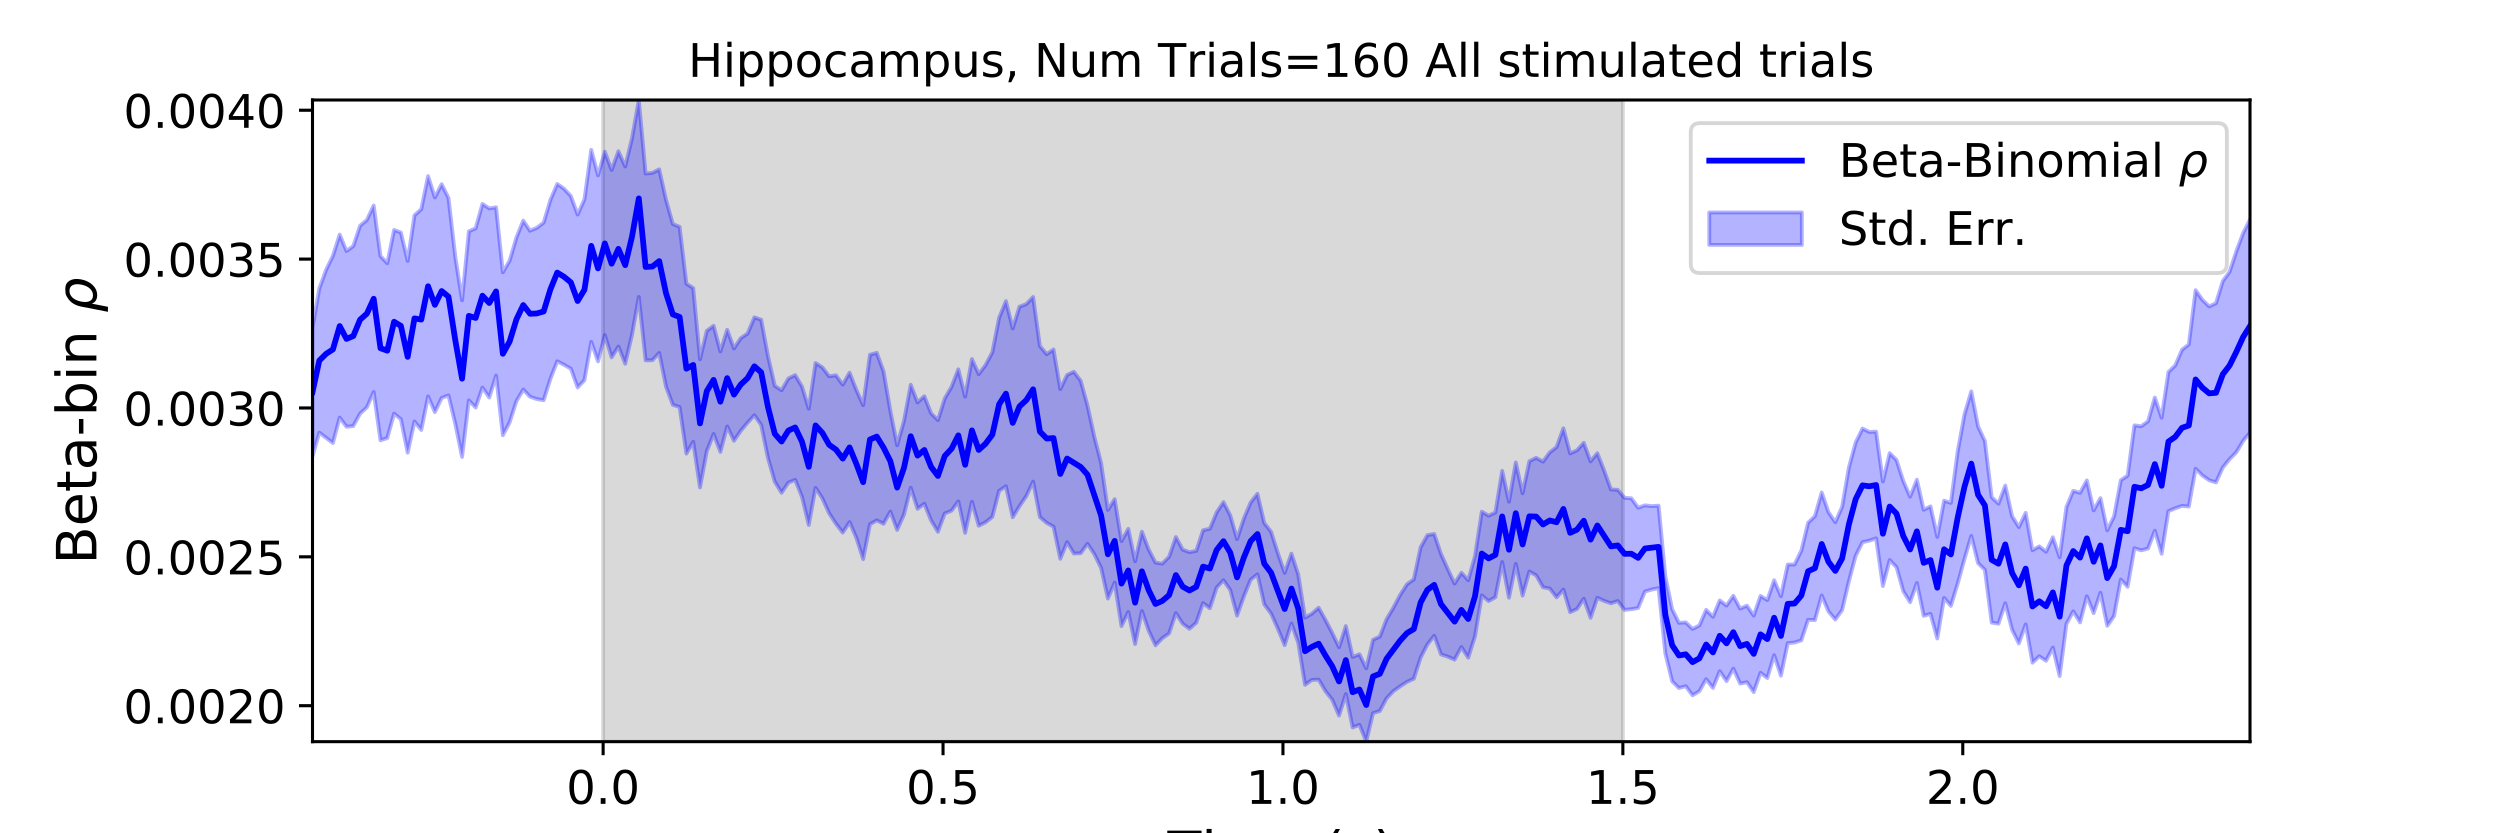 <?xml version="1.0" encoding="utf-8" standalone="no"?>
<!DOCTYPE svg PUBLIC "-//W3C//DTD SVG 1.1//EN"
  "http://www.w3.org/Graphics/SVG/1.1/DTD/svg11.dtd">
<!-- Created with matplotlib (https://matplotlib.org/) -->
<svg height="216pt" version="1.1" viewBox="0 0 648 216" width="648pt" xmlns="http://www.w3.org/2000/svg" xmlns:xlink="http://www.w3.org/1999/xlink">
 <defs>
  <style type="text/css">
*{stroke-linecap:butt;stroke-linejoin:round;}
  </style>
 </defs>
 <g id="figure_1">
  <g id="patch_1">
   <path d="M 0 216 
L 648 216 
L 648 0 
L 0 0 
z
" style="fill:#ffffff;"/>
  </g>
  <g id="axes_1">
   <g id="patch_2">
    <path d="M 81 192.24 
L 583.2 192.24 
L 583.2 25.92 
L 81 25.92 
z
" style="fill:#ffffff;"/>
   </g>
   <g id="PolyCollection_1">
    <defs>
     <path d="M 156.33 -23.76 
L 156.33 -190.08 
L 420.646 -190.08 
L 420.646 -23.76 
L 420.646 -23.76 
L 156.33 -23.76 
z
" id="m4bcdb0f5ab" style="stroke:#808080;stroke-opacity:0.3;"/>
    </defs>
    <g clip-path="url(#p1046e3f37b)">
     <use style="fill:#808080;fill-opacity:0.3;stroke:#808080;stroke-opacity:0.3;" x="0" xlink:href="#m4bcdb0f5ab" y="216"/>
    </g>
   </g>
   <g id="PolyCollection_2">
    <defs>
     <path d="M 81 -131.04 
L 81 -97.707 
L 82.762 -103.858 
L 84.524 -102.52 
L 86.286 -101.17 
L 88.048 -107.766 
L 89.811 -105.389 
L 91.573 -105.573 
L 93.335 -108.795 
L 95.097 -110.426 
L 96.859 -114.378 
L 98.621 -101.876 
L 100.383 -102.447 
L 102.145 -108.797 
L 103.907 -107.328 
L 105.669 -98.668 
L 107.432 -106.752 
L 109.194 -104.555 
L 110.956 -113.25 
L 112.718 -109.179 
L 114.48 -112.856 
L 116.242 -113.506 
L 118.004 -106.198 
L 119.766 -97.553 
L 121.528 -112.215 
L 123.291 -110.355 
L 125.053 -115.537 
L 126.815 -112.956 
L 128.577 -118.642 
L 130.339 -103.184 
L 132.101 -106.53 
L 133.863 -112.025 
L 135.625 -115.023 
L 137.387 -113.153 
L 139.149 -112.563 
L 140.912 -112.248 
L 142.674 -117.832 
L 144.436 -122.352 
L 146.198 -121.444 
L 147.96 -120.435 
L 149.722 -115.568 
L 151.484 -117.465 
L 153.246 -127.375 
L 155.008 -122.327 
L 156.771 -129.134 
L 158.533 -123.365 
L 160.295 -126.174 
L 162.057 -121.713 
L 163.819 -129.207 
L 165.581 -139.05 
L 167.343 -122.593 
L 169.105 -122.634 
L 170.867 -124.517 
L 172.629 -115.792 
L 174.392 -111.074 
L 176.154 -110.487 
L 177.916 -98.435 
L 179.678 -101.469 
L 181.44 -89.654 
L 183.202 -99.015 
L 184.964 -103.498 
L 186.726 -98.866 
L 188.488 -105.45 
L 190.251 -101.754 
L 192.013 -104.334 
L 193.775 -106.445 
L 195.537 -108.361 
L 197.299 -105.844 
L 199.061 -97.263 
L 200.823 -91.134 
L 202.585 -88.28 
L 204.347 -90.897 
L 206.109 -91.624 
L 207.872 -87.224 
L 209.634 -79.923 
L 211.396 -89.546 
L 213.158 -86.827 
L 214.92 -82.945 
L 216.682 -80.237 
L 218.444 -77.946 
L 220.206 -80.66 
L 221.968 -76.585 
L 223.731 -71.07 
L 225.493 -80.109 
L 227.255 -81.119 
L 229.017 -80.233 
L 230.779 -83.391 
L 232.541 -78.654 
L 234.303 -82.582 
L 236.065 -89.572 
L 237.827 -84.117 
L 239.589 -85.431 
L 241.352 -81.061 
L 243.114 -78.162 
L 244.876 -82.907 
L 246.638 -83.625 
L 248.4 -86.026 
L 250.162 -77.885 
L 251.924 -85.936 
L 253.686 -79.733 
L 255.448 -80.616 
L 257.211 -82.002 
L 258.973 -88.789 
L 260.735 -89.958 
L 262.497 -81.915 
L 264.259 -84.816 
L 266.021 -87.412 
L 267.783 -91.153 
L 269.545 -81.963 
L 271.307 -80.465 
L 273.069 -79.495 
L 274.832 -71.163 
L 276.594 -75.462 
L 278.356 -72.523 
L 280.118 -72.617 
L 281.88 -75.043 
L 283.642 -72.383 
L 285.404 -68.794 
L 287.166 -60.855 
L 288.928 -64.991 
L 290.691 -53.718 
L 292.453 -57.361 
L 294.215 -49.071 
L 295.977 -57.622 
L 297.739 -52.507 
L 299.501 -48.723 
L 301.263 -50.572 
L 303.025 -51.805 
L 304.787 -57.071 
L 306.549 -54.338 
L 308.312 -53.023 
L 310.074 -54.586 
L 311.836 -59.684 
L 313.598 -58.342 
L 315.36 -63.711 
L 317.122 -65.586 
L 318.884 -63.068 
L 320.646 -56.43 
L 322.408 -61.398 
L 324.171 -65.74 
L 325.933 -67.13 
L 327.695 -59.347 
L 329.457 -56.958 
L 331.219 -53.037 
L 332.981 -48.777 
L 334.743 -54.387 
L 336.505 -49.391 
L 338.267 -38.488 
L 340.029 -39.754 
L 341.792 -39.839 
L 343.554 -36.849 
L 345.316 -34.621 
L 347.078 -30.524 
L 348.84 -36.079 
L 350.602 -27.441 
L 352.364 -28.133 
L 354.126 -23.76 
L 355.888 -31.158 
L 357.651 -31.707 
L 359.413 -35.003 
L 361.175 -36.858 
L 362.937 -38.114 
L 364.699 -39.259 
L 366.461 -40.065 
L 368.223 -45.53 
L 369.985 -48.958 
L 371.747 -51.217 
L 373.509 -46.382 
L 375.272 -45.788 
L 377.034 -45.013 
L 378.796 -48.279 
L 380.558 -45.518 
L 382.32 -51.084 
L 384.082 -61.682 
L 385.844 -60.207 
L 387.606 -61.193 
L 389.368 -70.318 
L 391.131 -61.065 
L 392.893 -69.821 
L 394.655 -61.613 
L 396.417 -67.867 
L 398.179 -66.862 
L 399.941 -63.783 
L 401.703 -63.44 
L 403.465 -61.167 
L 405.227 -63.171 
L 406.989 -57.321 
L 408.752 -58.151 
L 410.514 -60.798 
L 412.276 -55.852 
L 414.038 -61.048 
L 415.8 -60.249 
L 417.562 -59.623 
L 419.324 -60.217 
L 421.086 -57.905 
L 422.848 -58.103 
L 424.611 -58.403 
L 426.373 -62.654 
L 428.135 -63.194 
L 429.897 -63.568 
L 431.659 -46.624 
L 433.421 -39.402 
L 435.183 -37.657 
L 436.945 -38.13 
L 438.707 -35.77 
L 440.469 -36.837 
L 442.232 -39.953 
L 443.994 -37.685 
L 445.756 -42.017 
L 447.518 -39.463 
L 449.28 -42.677 
L 451.042 -38.818 
L 452.804 -39.17 
L 454.566 -36.603 
L 456.328 -41.607 
L 458.091 -40.254 
L 459.853 -46.167 
L 461.615 -40.863 
L 463.377 -49.288 
L 465.139 -49.46 
L 466.901 -50.018 
L 468.663 -55.349 
L 470.425 -55.265 
L 472.187 -61.647 
L 473.949 -57.499 
L 475.712 -55.416 
L 477.474 -57.867 
L 479.236 -65.352 
L 480.998 -71.965 
L 482.76 -75.459 
L 484.522 -75.868 
L 486.284 -76.464 
L 488.046 -64.105 
L 489.808 -70.833 
L 491.571 -68.98 
L 493.333 -62.752 
L 495.095 -59.902 
L 496.857 -64.892 
L 498.619 -56.379 
L 500.381 -56.894 
L 502.143 -50.507 
L 503.905 -61.016 
L 505.667 -58.956 
L 507.429 -64.717 
L 509.192 -71.1 
L 510.954 -77.09 
L 512.716 -70.021 
L 514.478 -68.299 
L 516.24 -54.625 
L 518.002 -54.341 
L 519.764 -59.631 
L 521.526 -52.765 
L 523.288 -49.217 
L 525.051 -54.151 
L 526.813 -44.228 
L 528.575 -45.899 
L 530.337 -44.729 
L 532.099 -48.149 
L 533.861 -40.771 
L 535.623 -54.266 
L 537.385 -57.547 
L 539.147 -54.673 
L 540.909 -61.43 
L 542.672 -57.074 
L 544.434 -62.362 
L 546.196 -53.787 
L 547.958 -56.291 
L 549.72 -65.781 
L 551.482 -63.894 
L 553.244 -73.895 
L 555.006 -73.35 
L 556.768 -73.817 
L 558.531 -78.442 
L 560.293 -72.453 
L 562.055 -83.501 
L 563.817 -84.247 
L 565.579 -84.87 
L 567.341 -84.704 
L 569.103 -94.497 
L 570.865 -92.743 
L 572.627 -91.51 
L 574.389 -90.957 
L 576.152 -94.821 
L 577.914 -96.991 
L 579.676 -98.782 
L 581.438 -101.732 
L 583.2 -103.872 
L 583.2 -159.088 
L 583.2 -159.088 
L 581.438 -155.62 
L 579.676 -150.895 
L 577.914 -145.562 
L 576.152 -143.146 
L 574.389 -137.426 
L 572.627 -136.574 
L 570.865 -138.265 
L 569.103 -140.782 
L 567.341 -126.737 
L 565.579 -125.345 
L 563.817 -121.286 
L 562.055 -119.559 
L 560.293 -107.722 
L 558.531 -112.955 
L 556.768 -106.791 
L 555.006 -105.522 
L 553.244 -105.75 
L 551.482 -92.728 
L 549.72 -91.525 
L 547.958 -82.166 
L 546.196 -78.557 
L 544.434 -86.881 
L 542.672 -83.719 
L 540.909 -91.474 
L 539.147 -88.264 
L 537.385 -88.775 
L 535.623 -84.575 
L 533.861 -71.565 
L 532.099 -76.74 
L 530.337 -72.988 
L 528.575 -74.393 
L 526.813 -73.378 
L 525.051 -83.066 
L 523.288 -79.369 
L 521.526 -82.218 
L 519.764 -90.143 
L 518.002 -85.442 
L 516.24 -87.136 
L 514.478 -101.69 
L 512.716 -105.464 
L 510.954 -114.558 
L 509.192 -108.589 
L 507.429 -98.939 
L 505.667 -85.644 
L 503.905 -86.225 
L 502.143 -76.849 
L 500.381 -84.748 
L 498.619 -83.857 
L 496.857 -91.655 
L 495.095 -87.268 
L 493.333 -91.332 
L 491.571 -96.773 
L 489.808 -98.553 
L 488.046 -91.216 
L 486.284 -104.109 
L 484.522 -104.034 
L 482.76 -104.921 
L 480.998 -101.33 
L 479.236 -94.871 
L 477.474 -84.621 
L 475.712 -80.648 
L 473.949 -83.223 
L 472.187 -88.345 
L 470.425 -82.213 
L 468.663 -80.516 
L 466.901 -73.248 
L 465.139 -69.685 
L 463.377 -69.67 
L 461.615 -61.477 
L 459.853 -65.592 
L 458.091 -60.462 
L 456.328 -61.529 
L 454.566 -56.439 
L 452.804 -59.009 
L 451.042 -58.246 
L 449.28 -61.576 
L 447.518 -59.04 
L 445.756 -60.374 
L 443.994 -56.119 
L 442.232 -57.924 
L 440.469 -53.875 
L 438.707 -52.987 
L 436.945 -54.674 
L 435.183 -54.555 
L 433.421 -58.108 
L 431.659 -66.589 
L 429.897 -84.936 
L 428.135 -84.816 
L 426.373 -85.013 
L 424.611 -84.407 
L 422.848 -86.838 
L 421.086 -86.986 
L 419.324 -89.034 
L 417.562 -89.134 
L 415.8 -94.041 
L 414.038 -98.528 
L 412.276 -96.41 
L 410.514 -101.227 
L 408.752 -99.275 
L 406.989 -98.473 
L 405.227 -104.981 
L 403.465 -100.115 
L 401.703 -98.746 
L 399.941 -96.341 
L 398.179 -97.328 
L 396.417 -96.458 
L 394.655 -88.158 
L 392.893 -96.133 
L 391.131 -85.956 
L 389.368 -93.948 
L 387.606 -83.178 
L 385.844 -82.335 
L 384.082 -83.369 
L 382.32 -71.825 
L 380.558 -65.618 
L 378.796 -67.538 
L 377.034 -64.736 
L 375.272 -68.494 
L 373.509 -72.425 
L 371.747 -77.589 
L 369.985 -77.294 
L 368.223 -74.149 
L 366.461 -65.839 
L 364.699 -64.565 
L 362.937 -61.833 
L 361.175 -58.5 
L 359.413 -55.531 
L 357.651 -51.006 
L 355.888 -50.169 
L 354.126 -42.775 
L 352.364 -46.413 
L 350.602 -45.724 
L 348.84 -53.721 
L 347.078 -48.225 
L 345.316 -51.945 
L 343.554 -55.326 
L 341.792 -58.471 
L 340.029 -56.917 
L 338.267 -55.91 
L 336.505 -67.104 
L 334.743 -72.496 
L 332.981 -67.52 
L 331.219 -72.66 
L 329.457 -78.187 
L 327.695 -80.44 
L 325.933 -88.014 
L 324.171 -85.765 
L 322.408 -81.603 
L 320.646 -76.268 
L 318.884 -82.422 
L 317.122 -85.851 
L 315.36 -83.205 
L 313.598 -78.956 
L 311.836 -78.572 
L 310.074 -73.223 
L 308.312 -72.877 
L 306.549 -73.539 
L 304.787 -76.801 
L 303.025 -71.681 
L 301.263 -69.91 
L 299.501 -70.178 
L 297.739 -73.566 
L 295.977 -78.193 
L 294.215 -70.523 
L 292.453 -78.913 
L 290.691 -75.762 
L 288.928 -86.608 
L 287.166 -83.823 
L 285.404 -95.981 
L 283.642 -102.833 
L 281.88 -110.873 
L 280.118 -117.301 
L 278.356 -119.637 
L 276.594 -118.816 
L 274.832 -115.148 
L 273.069 -125.408 
L 271.307 -124.191 
L 269.545 -126.304 
L 267.783 -139.026 
L 266.021 -137.173 
L 264.259 -136.519 
L 262.497 -130.878 
L 260.735 -137.959 
L 258.973 -133.64 
L 257.211 -124.672 
L 255.448 -121.356 
L 253.686 -119.024 
L 251.924 -122.936 
L 250.162 -113.178 
L 248.4 -120.281 
L 246.638 -115.737 
L 244.876 -112.708 
L 243.114 -107.11 
L 241.352 -108.845 
L 239.589 -113.293 
L 237.827 -111.7 
L 236.065 -116.269 
L 234.303 -106.871 
L 232.541 -100.577 
L 230.779 -109.514 
L 229.017 -119.725 
L 227.255 -124.551 
L 225.493 -124.039 
L 223.731 -110.983 
L 221.968 -114.929 
L 220.206 -119.4 
L 218.444 -116.305 
L 216.682 -118.719 
L 214.92 -118.461 
L 213.158 -120.766 
L 211.396 -121.905 
L 209.634 -110.076 
L 207.872 -115.811 
L 206.109 -118.775 
L 204.347 -117.893 
L 202.585 -114.846 
L 200.823 -115.994 
L 199.061 -123.715 
L 197.299 -133.115 
L 195.537 -133.737 
L 193.775 -129.545 
L 192.013 -128.35 
L 190.251 -125.682 
L 188.488 -130.511 
L 186.726 -124.91 
L 184.964 -131.556 
L 183.202 -130.249 
L 181.44 -122.864 
L 179.678 -141.334 
L 177.916 -142.449 
L 176.154 -157.202 
L 174.392 -157.942 
L 172.629 -164.22 
L 170.867 -172.108 
L 169.105 -171.196 
L 167.343 -171.01 
L 165.581 -190.08 
L 163.819 -180.169 
L 162.057 -172.849 
L 160.295 -176.799 
L 158.533 -171.936 
L 156.771 -176.672 
L 155.008 -170.552 
L 153.246 -177.162 
L 151.484 -164.315 
L 149.722 -160.392 
L 147.96 -165.198 
L 146.198 -167.078 
L 144.436 -168.325 
L 142.674 -164.217 
L 140.912 -158.292 
L 139.149 -156.949 
L 137.387 -156.193 
L 135.625 -158.825 
L 133.863 -154.447 
L 132.101 -148.444 
L 130.339 -145.421 
L 128.577 -162.277 
L 126.815 -161.98 
L 125.053 -163.154 
L 123.291 -156.83 
L 121.528 -156.031 
L 119.766 -138.153 
L 118.004 -149.491 
L 116.242 -164.71 
L 114.48 -168.257 
L 112.718 -164.818 
L 110.956 -170.351 
L 109.194 -161.78 
L 107.432 -160.186 
L 105.669 -148.352 
L 103.907 -155.731 
L 102.145 -156.398 
L 100.383 -147.767 
L 98.621 -149.614 
L 96.859 -162.731 
L 95.097 -158.985 
L 93.335 -157.499 
L 91.573 -152.22 
L 89.811 -150.932 
L 88.048 -155.199 
L 86.286 -149.691 
L 84.524 -146.056 
L 82.762 -141.215 
L 81 -131.04 
z
" id="m812c53d4d2" style="stroke:#0000ff;stroke-opacity:0.3;"/>
    </defs>
    <g clip-path="url(#p1046e3f37b)">
     <use style="fill:#0000ff;fill-opacity:0.3;stroke:#0000ff;stroke-opacity:0.3;" x="0" xlink:href="#m812c53d4d2" y="216"/>
    </g>
   </g>
   <g id="matplotlib.axis_1">
    <g id="xtick_1">
     <g id="line2d_1">
      <defs>
       <path d="M 0 0 
L 0 3.5 
" id="mdb4a3aff57" style="stroke:#000000;stroke-width:0.8;"/>
      </defs>
      <g>
       <use style="stroke:#000000;stroke-width:0.8;" x="156.33" xlink:href="#mdb4a3aff57" y="192.24"/>
      </g>
     </g>
     <g id="text_1">
      <!-- 0.0 -->
      <defs>
       <path d="M 31.781 66.406 
Q 24.172 66.406 20.328 58.906 
Q 16.5 51.422 16.5 36.375 
Q 16.5 21.391 20.328 13.891 
Q 24.172 6.391 31.781 6.391 
Q 39.453 6.391 43.281 13.891 
Q 47.125 21.391 47.125 36.375 
Q 47.125 51.422 43.281 58.906 
Q 39.453 66.406 31.781 66.406 
z
M 31.781 74.219 
Q 44.047 74.219 50.516 64.516 
Q 56.984 54.828 56.984 36.375 
Q 56.984 17.969 50.516 8.266 
Q 44.047 -1.422 31.781 -1.422 
Q 19.531 -1.422 13.062 8.266 
Q 6.594 17.969 6.594 36.375 
Q 6.594 54.828 13.062 64.516 
Q 19.531 74.219 31.781 74.219 
z
" id="DejaVuSans-48"/>
       <path d="M 10.688 12.406 
L 21 12.406 
L 21 0 
L 10.688 0 
z
" id="DejaVuSans-46"/>
      </defs>
      <g transform="translate(146.788 208.358)scale(0.12 -0.12)">
       <use xlink:href="#DejaVuSans-48"/>
       <use x="63.623" xlink:href="#DejaVuSans-46"/>
       <use x="95.41" xlink:href="#DejaVuSans-48"/>
      </g>
     </g>
    </g>
    <g id="xtick_2">
     <g id="line2d_2">
      <g>
       <use style="stroke:#000000;stroke-width:0.8;" x="244.435" xlink:href="#mdb4a3aff57" y="192.24"/>
      </g>
     </g>
     <g id="text_2">
      <!-- 0.5 -->
      <defs>
       <path d="M 10.797 72.906 
L 49.516 72.906 
L 49.516 64.594 
L 19.828 64.594 
L 19.828 46.734 
Q 21.969 47.469 24.109 47.828 
Q 26.266 48.188 28.422 48.188 
Q 40.625 48.188 47.75 41.5 
Q 54.891 34.812 54.891 23.391 
Q 54.891 11.625 47.562 5.094 
Q 40.234 -1.422 26.906 -1.422 
Q 22.312 -1.422 17.547 -0.641 
Q 12.797 0.141 7.719 1.703 
L 7.719 11.625 
Q 12.109 9.234 16.797 8.062 
Q 21.484 6.891 26.703 6.891 
Q 35.156 6.891 40.078 11.328 
Q 45.016 15.766 45.016 23.391 
Q 45.016 31 40.078 35.438 
Q 35.156 39.891 26.703 39.891 
Q 22.75 39.891 18.812 39.016 
Q 14.891 38.141 10.797 36.281 
z
" id="DejaVuSans-53"/>
      </defs>
      <g transform="translate(234.893 208.358)scale(0.12 -0.12)">
       <use xlink:href="#DejaVuSans-48"/>
       <use x="63.623" xlink:href="#DejaVuSans-46"/>
       <use x="95.41" xlink:href="#DejaVuSans-53"/>
      </g>
     </g>
    </g>
    <g id="xtick_3">
     <g id="line2d_3">
      <g>
       <use style="stroke:#000000;stroke-width:0.8;" x="332.541" xlink:href="#mdb4a3aff57" y="192.24"/>
      </g>
     </g>
     <g id="text_3">
      <!-- 1.0 -->
      <defs>
       <path d="M 12.406 8.297 
L 28.516 8.297 
L 28.516 63.922 
L 10.984 60.406 
L 10.984 69.391 
L 28.422 72.906 
L 38.281 72.906 
L 38.281 8.297 
L 54.391 8.297 
L 54.391 0 
L 12.406 0 
z
" id="DejaVuSans-49"/>
      </defs>
      <g transform="translate(322.999 208.358)scale(0.12 -0.12)">
       <use xlink:href="#DejaVuSans-49"/>
       <use x="63.623" xlink:href="#DejaVuSans-46"/>
       <use x="95.41" xlink:href="#DejaVuSans-48"/>
      </g>
     </g>
    </g>
    <g id="xtick_4">
     <g id="line2d_4">
      <g>
       <use style="stroke:#000000;stroke-width:0.8;" x="420.646" xlink:href="#mdb4a3aff57" y="192.24"/>
      </g>
     </g>
     <g id="text_4">
      <!-- 1.5 -->
      <g transform="translate(411.104 208.358)scale(0.12 -0.12)">
       <use xlink:href="#DejaVuSans-49"/>
       <use x="63.623" xlink:href="#DejaVuSans-46"/>
       <use x="95.41" xlink:href="#DejaVuSans-53"/>
      </g>
     </g>
    </g>
    <g id="xtick_5">
     <g id="line2d_5">
      <g>
       <use style="stroke:#000000;stroke-width:0.8;" x="508.751" xlink:href="#mdb4a3aff57" y="192.24"/>
      </g>
     </g>
     <g id="text_5">
      <!-- 2.0 -->
      <defs>
       <path d="M 19.188 8.297 
L 53.609 8.297 
L 53.609 0 
L 7.328 0 
L 7.328 8.297 
Q 12.938 14.109 22.625 23.891 
Q 32.328 33.688 34.812 36.531 
Q 39.547 41.844 41.422 45.531 
Q 43.312 49.219 43.312 52.781 
Q 43.312 58.594 39.234 62.25 
Q 35.156 65.922 28.609 65.922 
Q 23.969 65.922 18.812 64.312 
Q 13.672 62.703 7.812 59.422 
L 7.812 69.391 
Q 13.766 71.781 18.938 73 
Q 24.125 74.219 28.422 74.219 
Q 39.75 74.219 46.484 68.547 
Q 53.219 62.891 53.219 53.422 
Q 53.219 48.922 51.531 44.891 
Q 49.859 40.875 45.406 35.406 
Q 44.188 33.984 37.641 27.219 
Q 31.109 20.453 19.188 8.297 
z
" id="DejaVuSans-50"/>
      </defs>
      <g transform="translate(499.209 208.358)scale(0.12 -0.12)">
       <use xlink:href="#DejaVuSans-50"/>
       <use x="63.623" xlink:href="#DejaVuSans-46"/>
       <use x="95.41" xlink:href="#DejaVuSans-48"/>
      </g>
     </g>
    </g>
    <g id="text_6">
     <!-- Time (s) -->
     <defs>
      <path d="M -0.297 72.906 
L 61.375 72.906 
L 61.375 64.594 
L 35.5 64.594 
L 35.5 0 
L 25.594 0 
L 25.594 64.594 
L -0.297 64.594 
z
" id="DejaVuSans-84"/>
      <path d="M 9.422 54.688 
L 18.406 54.688 
L 18.406 0 
L 9.422 0 
z
M 9.422 75.984 
L 18.406 75.984 
L 18.406 64.594 
L 9.422 64.594 
z
" id="DejaVuSans-105"/>
      <path d="M 52 44.188 
Q 55.375 50.25 60.062 53.125 
Q 64.75 56 71.094 56 
Q 79.641 56 84.281 50.016 
Q 88.922 44.047 88.922 33.016 
L 88.922 0 
L 79.891 0 
L 79.891 32.719 
Q 79.891 40.578 77.094 44.375 
Q 74.312 48.188 68.609 48.188 
Q 61.625 48.188 57.562 43.547 
Q 53.516 38.922 53.516 30.906 
L 53.516 0 
L 44.484 0 
L 44.484 32.719 
Q 44.484 40.625 41.703 44.406 
Q 38.922 48.188 33.109 48.188 
Q 26.219 48.188 22.156 43.531 
Q 18.109 38.875 18.109 30.906 
L 18.109 0 
L 9.078 0 
L 9.078 54.688 
L 18.109 54.688 
L 18.109 46.188 
Q 21.188 51.219 25.484 53.609 
Q 29.781 56 35.688 56 
Q 41.656 56 45.828 52.969 
Q 50 49.953 52 44.188 
z
" id="DejaVuSans-109"/>
      <path d="M 56.203 29.594 
L 56.203 25.203 
L 14.891 25.203 
Q 15.484 15.922 20.484 11.062 
Q 25.484 6.203 34.422 6.203 
Q 39.594 6.203 44.453 7.469 
Q 49.312 8.734 54.109 11.281 
L 54.109 2.781 
Q 49.266 0.734 44.188 -0.344 
Q 39.109 -1.422 33.891 -1.422 
Q 20.797 -1.422 13.156 6.188 
Q 5.516 13.812 5.516 26.812 
Q 5.516 40.234 12.766 48.109 
Q 20.016 56 32.328 56 
Q 43.359 56 49.781 48.891 
Q 56.203 41.797 56.203 29.594 
z
M 47.219 32.234 
Q 47.125 39.594 43.094 43.984 
Q 39.062 48.391 32.422 48.391 
Q 24.906 48.391 20.391 44.141 
Q 15.875 39.891 15.188 32.172 
z
" id="DejaVuSans-101"/>
      <path id="DejaVuSans-32"/>
      <path d="M 31 75.875 
Q 24.469 64.656 21.281 53.656 
Q 18.109 42.672 18.109 31.391 
Q 18.109 20.125 21.312 9.062 
Q 24.516 -2 31 -13.188 
L 23.188 -13.188 
Q 15.875 -1.703 12.234 9.375 
Q 8.594 20.453 8.594 31.391 
Q 8.594 42.281 12.203 53.312 
Q 15.828 64.359 23.188 75.875 
z
" id="DejaVuSans-40"/>
      <path d="M 44.281 53.078 
L 44.281 44.578 
Q 40.484 46.531 36.375 47.5 
Q 32.281 48.484 27.875 48.484 
Q 21.188 48.484 17.844 46.438 
Q 14.5 44.391 14.5 40.281 
Q 14.5 37.156 16.891 35.375 
Q 19.281 33.594 26.516 31.984 
L 29.594 31.297 
Q 39.156 29.25 43.188 25.516 
Q 47.219 21.781 47.219 15.094 
Q 47.219 7.469 41.188 3.016 
Q 35.156 -1.422 24.609 -1.422 
Q 20.219 -1.422 15.453 -0.562 
Q 10.688 0.297 5.422 2 
L 5.422 11.281 
Q 10.406 8.688 15.234 7.391 
Q 20.062 6.109 24.812 6.109 
Q 31.156 6.109 34.562 8.281 
Q 37.984 10.453 37.984 14.406 
Q 37.984 18.062 35.516 20.016 
Q 33.062 21.969 24.703 23.781 
L 21.578 24.516 
Q 13.234 26.266 9.516 29.906 
Q 5.812 33.547 5.812 39.891 
Q 5.812 47.609 11.281 51.797 
Q 16.75 56 26.812 56 
Q 31.781 56 36.172 55.266 
Q 40.578 54.547 44.281 53.078 
z
" id="DejaVuSans-115"/>
      <path d="M 8.016 75.875 
L 15.828 75.875 
Q 23.141 64.359 26.781 53.312 
Q 30.422 42.281 30.422 31.391 
Q 30.422 20.453 26.781 9.375 
Q 23.141 -1.703 15.828 -13.188 
L 8.016 -13.188 
Q 14.5 -2 17.703 9.062 
Q 20.906 20.125 20.906 31.391 
Q 20.906 42.672 17.703 53.656 
Q 14.5 64.656 8.016 75.875 
z
" id="DejaVuSans-41"/>
     </defs>
     <g transform="translate(302.605 225.796)scale(0.144 -0.144)">
      <use xlink:href="#DejaVuSans-84"/>
      <use x="61.037" xlink:href="#DejaVuSans-105"/>
      <use x="88.82" xlink:href="#DejaVuSans-109"/>
      <use x="186.232" xlink:href="#DejaVuSans-101"/>
      <use x="247.756" xlink:href="#DejaVuSans-32"/>
      <use x="279.543" xlink:href="#DejaVuSans-40"/>
      <use x="318.557" xlink:href="#DejaVuSans-115"/>
      <use x="370.656" xlink:href="#DejaVuSans-41"/>
     </g>
    </g>
   </g>
   <g id="matplotlib.axis_2">
    <g id="ytick_1">
     <g id="line2d_6">
      <defs>
       <path d="M 0 0 
L -3.5 0 
" id="m002b9c3240" style="stroke:#000000;stroke-width:0.8;"/>
      </defs>
      <g>
       <use style="stroke:#000000;stroke-width:0.8;" x="81" xlink:href="#m002b9c3240" y="182.916"/>
      </g>
     </g>
     <g id="text_7">
      <!-- 0.0020 -->
      <g transform="translate(32.011 187.475)scale(0.12 -0.12)">
       <use xlink:href="#DejaVuSans-48"/>
       <use x="63.623" xlink:href="#DejaVuSans-46"/>
       <use x="95.41" xlink:href="#DejaVuSans-48"/>
       <use x="159.033" xlink:href="#DejaVuSans-48"/>
       <use x="222.656" xlink:href="#DejaVuSans-50"/>
       <use x="286.279" xlink:href="#DejaVuSans-48"/>
      </g>
     </g>
    </g>
    <g id="ytick_2">
     <g id="line2d_7">
      <g>
       <use style="stroke:#000000;stroke-width:0.8;" x="81" xlink:href="#m002b9c3240" y="144.33"/>
      </g>
     </g>
     <g id="text_8">
      <!-- 0.0025 -->
      <g transform="translate(32.011 148.889)scale(0.12 -0.12)">
       <use xlink:href="#DejaVuSans-48"/>
       <use x="63.623" xlink:href="#DejaVuSans-46"/>
       <use x="95.41" xlink:href="#DejaVuSans-48"/>
       <use x="159.033" xlink:href="#DejaVuSans-48"/>
       <use x="222.656" xlink:href="#DejaVuSans-50"/>
       <use x="286.279" xlink:href="#DejaVuSans-53"/>
      </g>
     </g>
    </g>
    <g id="ytick_3">
     <g id="line2d_8">
      <g>
       <use style="stroke:#000000;stroke-width:0.8;" x="81" xlink:href="#m002b9c3240" y="105.745"/>
      </g>
     </g>
     <g id="text_9">
      <!-- 0.0030 -->
      <defs>
       <path d="M 40.578 39.312 
Q 47.656 37.797 51.625 33 
Q 55.609 28.219 55.609 21.188 
Q 55.609 10.406 48.188 4.484 
Q 40.766 -1.422 27.094 -1.422 
Q 22.516 -1.422 17.656 -0.516 
Q 12.797 0.391 7.625 2.203 
L 7.625 11.719 
Q 11.719 9.328 16.594 8.109 
Q 21.484 6.891 26.812 6.891 
Q 36.078 6.891 40.938 10.547 
Q 45.797 14.203 45.797 21.188 
Q 45.797 27.641 41.281 31.266 
Q 36.766 34.906 28.719 34.906 
L 20.219 34.906 
L 20.219 43.016 
L 29.109 43.016 
Q 36.375 43.016 40.234 45.922 
Q 44.094 48.828 44.094 54.297 
Q 44.094 59.906 40.109 62.906 
Q 36.141 65.922 28.719 65.922 
Q 24.656 65.922 20.016 65.031 
Q 15.375 64.156 9.812 62.312 
L 9.812 71.094 
Q 15.438 72.656 20.344 73.438 
Q 25.25 74.219 29.594 74.219 
Q 40.828 74.219 47.359 69.109 
Q 53.906 64.016 53.906 55.328 
Q 53.906 49.266 50.438 45.094 
Q 46.969 40.922 40.578 39.312 
z
" id="DejaVuSans-51"/>
      </defs>
      <g transform="translate(32.011 110.304)scale(0.12 -0.12)">
       <use xlink:href="#DejaVuSans-48"/>
       <use x="63.623" xlink:href="#DejaVuSans-46"/>
       <use x="95.41" xlink:href="#DejaVuSans-48"/>
       <use x="159.033" xlink:href="#DejaVuSans-48"/>
       <use x="222.656" xlink:href="#DejaVuSans-51"/>
       <use x="286.279" xlink:href="#DejaVuSans-48"/>
      </g>
     </g>
    </g>
    <g id="ytick_4">
     <g id="line2d_9">
      <g>
       <use style="stroke:#000000;stroke-width:0.8;" x="81" xlink:href="#m002b9c3240" y="67.159"/>
      </g>
     </g>
     <g id="text_10">
      <!-- 0.0035 -->
      <g transform="translate(32.011 71.718)scale(0.12 -0.12)">
       <use xlink:href="#DejaVuSans-48"/>
       <use x="63.623" xlink:href="#DejaVuSans-46"/>
       <use x="95.41" xlink:href="#DejaVuSans-48"/>
       <use x="159.033" xlink:href="#DejaVuSans-48"/>
       <use x="222.656" xlink:href="#DejaVuSans-51"/>
       <use x="286.279" xlink:href="#DejaVuSans-53"/>
      </g>
     </g>
    </g>
    <g id="ytick_5">
     <g id="line2d_10">
      <g>
       <use style="stroke:#000000;stroke-width:0.8;" x="81" xlink:href="#m002b9c3240" y="28.573"/>
      </g>
     </g>
     <g id="text_11">
      <!-- 0.0040 -->
      <defs>
       <path d="M 37.797 64.312 
L 12.891 25.391 
L 37.797 25.391 
z
M 35.203 72.906 
L 47.609 72.906 
L 47.609 25.391 
L 58.016 25.391 
L 58.016 17.188 
L 47.609 17.188 
L 47.609 0 
L 37.797 0 
L 37.797 17.188 
L 4.891 17.188 
L 4.891 26.703 
z
" id="DejaVuSans-52"/>
      </defs>
      <g transform="translate(32.011 33.132)scale(0.12 -0.12)">
       <use xlink:href="#DejaVuSans-48"/>
       <use x="63.623" xlink:href="#DejaVuSans-46"/>
       <use x="95.41" xlink:href="#DejaVuSans-48"/>
       <use x="159.033" xlink:href="#DejaVuSans-48"/>
       <use x="222.656" xlink:href="#DejaVuSans-52"/>
       <use x="286.279" xlink:href="#DejaVuSans-48"/>
      </g>
     </g>
    </g>
    <g id="text_12">
     <!-- Beta-bin $\rho$ -->
     <defs>
      <path d="M 19.672 34.812 
L 19.672 8.109 
L 35.5 8.109 
Q 43.453 8.109 47.281 11.406 
Q 51.125 14.703 51.125 21.484 
Q 51.125 28.328 47.281 31.562 
Q 43.453 34.812 35.5 34.812 
z
M 19.672 64.797 
L 19.672 42.828 
L 34.281 42.828 
Q 41.5 42.828 45.031 45.531 
Q 48.578 48.25 48.578 53.812 
Q 48.578 59.328 45.031 62.062 
Q 41.5 64.797 34.281 64.797 
z
M 9.812 72.906 
L 35.016 72.906 
Q 46.297 72.906 52.391 68.219 
Q 58.5 63.531 58.5 54.891 
Q 58.5 48.188 55.375 44.234 
Q 52.25 40.281 46.188 39.312 
Q 53.469 37.75 57.5 32.781 
Q 61.531 27.828 61.531 20.406 
Q 61.531 10.641 54.891 5.312 
Q 48.25 0 35.984 0 
L 9.812 0 
z
" id="DejaVuSans-66"/>
      <path d="M 18.312 70.219 
L 18.312 54.688 
L 36.812 54.688 
L 36.812 47.703 
L 18.312 47.703 
L 18.312 18.016 
Q 18.312 11.328 20.141 9.422 
Q 21.969 7.516 27.594 7.516 
L 36.812 7.516 
L 36.812 0 
L 27.594 0 
Q 17.188 0 13.234 3.875 
Q 9.281 7.766 9.281 18.016 
L 9.281 47.703 
L 2.688 47.703 
L 2.688 54.688 
L 9.281 54.688 
L 9.281 70.219 
z
" id="DejaVuSans-116"/>
      <path d="M 34.281 27.484 
Q 23.391 27.484 19.188 25 
Q 14.984 22.516 14.984 16.5 
Q 14.984 11.719 18.141 8.906 
Q 21.297 6.109 26.703 6.109 
Q 34.188 6.109 38.703 11.406 
Q 43.219 16.703 43.219 25.484 
L 43.219 27.484 
z
M 52.203 31.203 
L 52.203 0 
L 43.219 0 
L 43.219 8.297 
Q 40.141 3.328 35.547 0.953 
Q 30.953 -1.422 24.312 -1.422 
Q 15.922 -1.422 10.953 3.297 
Q 6 8.016 6 15.922 
Q 6 25.141 12.172 29.828 
Q 18.359 34.516 30.609 34.516 
L 43.219 34.516 
L 43.219 35.406 
Q 43.219 41.609 39.141 45 
Q 35.062 48.391 27.688 48.391 
Q 23 48.391 18.547 47.266 
Q 14.109 46.141 10.016 43.891 
L 10.016 52.203 
Q 14.938 54.109 19.578 55.047 
Q 24.219 56 28.609 56 
Q 40.484 56 46.344 49.844 
Q 52.203 43.703 52.203 31.203 
z
" id="DejaVuSans-97"/>
      <path d="M 4.891 31.391 
L 31.203 31.391 
L 31.203 23.391 
L 4.891 23.391 
z
" id="DejaVuSans-45"/>
      <path d="M 48.688 27.297 
Q 48.688 37.203 44.609 42.844 
Q 40.531 48.484 33.406 48.484 
Q 26.266 48.484 22.188 42.844 
Q 18.109 37.203 18.109 27.297 
Q 18.109 17.391 22.188 11.75 
Q 26.266 6.109 33.406 6.109 
Q 40.531 6.109 44.609 11.75 
Q 48.688 17.391 48.688 27.297 
z
M 18.109 46.391 
Q 20.953 51.266 25.266 53.625 
Q 29.594 56 35.594 56 
Q 45.562 56 51.781 48.094 
Q 58.016 40.188 58.016 27.297 
Q 58.016 14.406 51.781 6.484 
Q 45.562 -1.422 35.594 -1.422 
Q 29.594 -1.422 25.266 0.953 
Q 20.953 3.328 18.109 8.203 
L 18.109 0 
L 9.078 0 
L 9.078 75.984 
L 18.109 75.984 
z
" id="DejaVuSans-98"/>
      <path d="M 54.891 33.016 
L 54.891 0 
L 45.906 0 
L 45.906 32.719 
Q 45.906 40.484 42.875 44.328 
Q 39.844 48.188 33.797 48.188 
Q 26.516 48.188 22.312 43.547 
Q 18.109 38.922 18.109 30.906 
L 18.109 0 
L 9.078 0 
L 9.078 54.688 
L 18.109 54.688 
L 18.109 46.188 
Q 21.344 51.125 25.703 53.562 
Q 30.078 56 35.797 56 
Q 45.219 56 50.047 50.172 
Q 54.891 44.344 54.891 33.016 
z
" id="DejaVuSans-110"/>
      <path d="M 18.797 44.922 
Q 22.703 49.906 30.953 54.297 
Q 34.188 56 43.062 56 
Q 53.031 56 57.719 48.094 
Q 62.406 40.188 59.906 27.297 
Q 57.375 14.406 49.609 6.484 
Q 41.844 -1.422 31.891 -1.422 
Q 25.875 -1.422 22.016 0.984 
Q 18.172 3.328 16.312 8.203 
L 10.641 -20.797 
L 1.609 -20.797 
L 10.891 26.812 
Q 13.094 38.094 18.797 44.922 
z
M 50.594 27.297 
Q 52.484 37.203 49.516 42.875 
Q 46.531 48.484 39.406 48.484 
Q 32.281 48.484 27.094 42.875 
Q 21.922 37.203 20.016 27.297 
Q 18.062 17.391 21.047 11.719 
Q 24.031 6.109 31.156 6.109 
Q 38.281 6.109 43.453 11.719 
Q 48.641 17.391 50.594 27.297 
z
" id="DejaVuSans-Oblique-961"/>
     </defs>
     <g transform="translate(24.987 146.304)rotate(-90)scale(0.144 -0.144)">
      <use transform="translate(0 0.016)" xlink:href="#DejaVuSans-66"/>
      <use transform="translate(68.604 0.016)" xlink:href="#DejaVuSans-101"/>
      <use transform="translate(130.127 0.016)" xlink:href="#DejaVuSans-116"/>
      <use transform="translate(169.336 0.016)" xlink:href="#DejaVuSans-97"/>
      <use transform="translate(230.615 0.016)" xlink:href="#DejaVuSans-45"/>
      <use transform="translate(266.699 0.016)" xlink:href="#DejaVuSans-98"/>
      <use transform="translate(330.176 0.016)" xlink:href="#DejaVuSans-105"/>
      <use transform="translate(357.959 0.016)" xlink:href="#DejaVuSans-110"/>
      <use transform="translate(421.338 0.016)" xlink:href="#DejaVuSans-32"/>
      <use transform="translate(453.125 0.016)" xlink:href="#DejaVuSans-Oblique-961"/>
     </g>
    </g>
   </g>
   <g id="line2d_11">
    <path clip-path="url(#p1046e3f37b)" d="M 81 101.626 
L 82.762 93.463 
L 84.524 91.712 
L 86.286 90.57 
L 88.048 84.518 
L 89.811 87.839 
L 91.573 87.103 
L 93.335 82.853 
L 95.097 81.295 
L 96.859 77.445 
L 98.621 90.255 
L 100.383 90.893 
L 102.145 83.403 
L 103.907 84.47 
L 105.669 92.49 
L 107.432 82.531 
L 109.194 82.833 
L 110.956 74.2 
L 112.718 79.002 
L 114.48 75.443 
L 116.242 76.892 
L 118.004 88.155 
L 119.766 98.147 
L 121.528 81.877 
L 123.291 82.408 
L 125.053 76.655 
L 126.815 78.532 
L 128.577 75.541 
L 130.339 91.698 
L 132.101 88.513 
L 133.863 82.764 
L 135.625 79.076 
L 137.387 81.327 
L 139.149 81.244 
L 140.912 80.73 
L 142.674 74.975 
L 144.436 70.661 
L 146.198 71.739 
L 147.96 73.184 
L 149.722 78.02 
L 151.484 75.11 
L 153.246 63.732 
L 155.008 69.561 
L 156.771 63.097 
L 158.533 68.349 
L 160.295 64.514 
L 162.057 68.719 
L 163.819 61.312 
L 165.581 51.435 
L 167.343 69.198 
L 169.105 69.085 
L 170.867 67.687 
L 172.629 75.994 
L 174.392 81.492 
L 176.154 82.155 
L 177.916 95.558 
L 179.678 94.599 
L 181.44 109.741 
L 183.202 101.368 
L 184.964 98.473 
L 186.726 104.112 
L 188.488 98.019 
L 190.251 102.282 
L 192.013 99.658 
L 193.775 98.005 
L 195.537 94.951 
L 197.299 96.521 
L 199.061 105.511 
L 200.823 112.436 
L 202.585 114.437 
L 204.347 111.605 
L 206.109 110.8 
L 207.872 114.483 
L 209.634 121 
L 211.396 110.274 
L 213.158 112.204 
L 214.92 115.297 
L 216.682 116.522 
L 218.444 118.875 
L 220.206 115.97 
L 221.968 120.243 
L 223.731 124.974 
L 225.493 113.926 
L 227.255 113.165 
L 229.017 116.021 
L 230.779 119.547 
L 232.541 126.384 
L 234.303 121.273 
L 236.065 113.079 
L 237.827 118.092 
L 239.589 116.638 
L 241.352 121.047 
L 243.114 123.364 
L 244.876 118.193 
L 246.638 116.319 
L 248.4 112.846 
L 250.162 120.468 
L 251.924 111.564 
L 253.686 116.622 
L 255.448 115.014 
L 257.211 112.663 
L 258.973 104.785 
L 260.735 102.042 
L 262.497 109.603 
L 264.259 105.332 
L 266.021 103.708 
L 267.783 100.911 
L 269.545 111.867 
L 271.307 113.672 
L 273.069 113.549 
L 274.832 122.844 
L 276.594 118.861 
L 280.118 121.041 
L 281.88 123.042 
L 285.404 133.612 
L 287.166 143.661 
L 288.928 140.2 
L 290.691 151.26 
L 292.453 147.863 
L 294.215 156.203 
L 295.977 148.092 
L 297.739 152.963 
L 299.501 156.549 
L 301.263 155.759 
L 303.025 154.257 
L 304.787 149.064 
L 306.549 152.061 
L 308.312 153.05 
L 310.074 152.095 
L 311.836 146.872 
L 313.598 147.351 
L 315.36 142.542 
L 317.122 140.282 
L 318.884 143.255 
L 320.646 149.651 
L 322.408 144.5 
L 324.171 140.248 
L 325.933 138.428 
L 327.695 146.106 
L 329.457 148.427 
L 332.981 157.852 
L 334.743 152.558 
L 336.505 157.753 
L 338.267 168.801 
L 340.029 167.665 
L 341.792 166.845 
L 343.554 169.912 
L 345.316 172.717 
L 347.078 176.625 
L 348.84 171.1 
L 350.602 179.417 
L 352.364 178.727 
L 354.126 182.733 
L 355.888 175.336 
L 357.651 174.644 
L 359.413 170.733 
L 362.937 166.026 
L 364.699 164.088 
L 366.461 163.048 
L 368.223 156.161 
L 369.985 152.874 
L 371.747 151.597 
L 373.509 156.597 
L 377.034 161.126 
L 378.796 158.092 
L 380.558 160.432 
L 382.32 154.545 
L 384.082 143.475 
L 385.844 144.729 
L 387.606 143.814 
L 389.368 133.867 
L 391.131 142.489 
L 392.893 133.023 
L 394.655 141.114 
L 396.417 133.838 
L 398.179 133.905 
L 399.941 135.938 
L 401.703 134.907 
L 403.465 135.359 
L 405.227 131.924 
L 406.989 138.103 
L 408.752 137.287 
L 410.514 134.988 
L 412.276 139.869 
L 414.038 136.212 
L 417.562 141.621 
L 419.324 141.375 
L 421.086 143.555 
L 422.848 143.53 
L 424.611 144.595 
L 426.373 142.166 
L 429.897 141.748 
L 431.659 159.394 
L 433.421 167.245 
L 435.183 169.894 
L 436.945 169.598 
L 438.707 171.622 
L 440.469 170.644 
L 442.232 167.061 
L 443.994 169.098 
L 445.756 164.804 
L 447.518 166.748 
L 449.28 163.874 
L 451.042 167.468 
L 452.804 166.911 
L 454.566 169.479 
L 456.328 164.432 
L 458.091 165.642 
L 459.853 160.121 
L 461.615 164.83 
L 463.377 156.521 
L 465.139 156.428 
L 466.901 154.367 
L 468.663 148.068 
L 470.425 147.261 
L 472.187 141.004 
L 473.949 145.639 
L 475.712 147.968 
L 477.474 144.756 
L 479.236 135.889 
L 480.998 129.353 
L 482.76 125.81 
L 484.522 126.049 
L 486.284 125.713 
L 488.046 138.339 
L 489.808 131.307 
L 491.571 133.123 
L 493.333 138.958 
L 495.095 142.415 
L 496.857 137.727 
L 498.619 145.882 
L 500.381 145.179 
L 502.143 152.322 
L 503.905 142.379 
L 505.667 143.7 
L 507.429 134.172 
L 509.192 126.156 
L 510.954 120.176 
L 512.716 128.257 
L 514.478 131.005 
L 516.24 145.12 
L 518.002 146.108 
L 519.764 141.113 
L 521.526 148.509 
L 523.288 151.707 
L 525.051 147.392 
L 526.813 157.197 
L 528.575 155.854 
L 530.337 157.141 
L 532.099 153.555 
L 533.861 159.832 
L 535.623 146.579 
L 537.385 142.839 
L 539.147 144.532 
L 540.909 139.548 
L 542.672 145.604 
L 544.434 141.379 
L 546.196 149.828 
L 547.958 146.771 
L 549.72 137.347 
L 551.482 137.689 
L 553.244 126.177 
L 555.006 126.564 
L 556.768 125.696 
L 558.531 120.301 
L 560.293 125.912 
L 562.055 114.47 
L 563.817 113.234 
L 565.579 110.892 
L 567.341 110.279 
L 569.103 98.361 
L 570.865 100.496 
L 572.627 101.958 
L 574.389 101.809 
L 576.152 97.016 
L 577.914 94.724 
L 579.676 91.162 
L 581.438 87.324 
L 583.2 84.52 
L 583.2 84.52 
" style="fill:none;stroke:#0000ff;stroke-linecap:square;stroke-width:1.5;"/>
   </g>
   <g id="patch_3">
    <path d="M 81 192.24 
L 81 25.92 
" style="fill:none;stroke:#000000;stroke-linecap:square;stroke-linejoin:miter;stroke-width:0.8;"/>
   </g>
   <g id="patch_4">
    <path d="M 583.2 192.24 
L 583.2 25.92 
" style="fill:none;stroke:#000000;stroke-linecap:square;stroke-linejoin:miter;stroke-width:0.8;"/>
   </g>
   <g id="patch_5">
    <path d="M 81 192.24 
L 583.2 192.24 
" style="fill:none;stroke:#000000;stroke-linecap:square;stroke-linejoin:miter;stroke-width:0.8;"/>
   </g>
   <g id="patch_6">
    <path d="M 81 25.92 
L 583.2 25.92 
" style="fill:none;stroke:#000000;stroke-linecap:square;stroke-linejoin:miter;stroke-width:0.8;"/>
   </g>
   <g id="text_13">
    <!-- Hippocampus, Num Trials=160 All stimulated trials -->
    <defs>
     <path d="M 9.812 72.906 
L 19.672 72.906 
L 19.672 43.016 
L 55.516 43.016 
L 55.516 72.906 
L 65.375 72.906 
L 65.375 0 
L 55.516 0 
L 55.516 34.719 
L 19.672 34.719 
L 19.672 0 
L 9.812 0 
z
" id="DejaVuSans-72"/>
     <path d="M 18.109 8.203 
L 18.109 -20.797 
L 9.078 -20.797 
L 9.078 54.688 
L 18.109 54.688 
L 18.109 46.391 
Q 20.953 51.266 25.266 53.625 
Q 29.594 56 35.594 56 
Q 45.562 56 51.781 48.094 
Q 58.016 40.188 58.016 27.297 
Q 58.016 14.406 51.781 6.484 
Q 45.562 -1.422 35.594 -1.422 
Q 29.594 -1.422 25.266 0.953 
Q 20.953 3.328 18.109 8.203 
z
M 48.688 27.297 
Q 48.688 37.203 44.609 42.844 
Q 40.531 48.484 33.406 48.484 
Q 26.266 48.484 22.188 42.844 
Q 18.109 37.203 18.109 27.297 
Q 18.109 17.391 22.188 11.75 
Q 26.266 6.109 33.406 6.109 
Q 40.531 6.109 44.609 11.75 
Q 48.688 17.391 48.688 27.297 
z
" id="DejaVuSans-112"/>
     <path d="M 30.609 48.391 
Q 23.391 48.391 19.188 42.75 
Q 14.984 37.109 14.984 27.297 
Q 14.984 17.484 19.156 11.844 
Q 23.344 6.203 30.609 6.203 
Q 37.797 6.203 41.984 11.859 
Q 46.188 17.531 46.188 27.297 
Q 46.188 37.016 41.984 42.703 
Q 37.797 48.391 30.609 48.391 
z
M 30.609 56 
Q 42.328 56 49.016 48.375 
Q 55.719 40.766 55.719 27.297 
Q 55.719 13.875 49.016 6.219 
Q 42.328 -1.422 30.609 -1.422 
Q 18.844 -1.422 12.172 6.219 
Q 5.516 13.875 5.516 27.297 
Q 5.516 40.766 12.172 48.375 
Q 18.844 56 30.609 56 
z
" id="DejaVuSans-111"/>
     <path d="M 48.781 52.594 
L 48.781 44.188 
Q 44.969 46.297 41.141 47.344 
Q 37.312 48.391 33.406 48.391 
Q 24.656 48.391 19.812 42.844 
Q 14.984 37.312 14.984 27.297 
Q 14.984 17.281 19.812 11.734 
Q 24.656 6.203 33.406 6.203 
Q 37.312 6.203 41.141 7.25 
Q 44.969 8.297 48.781 10.406 
L 48.781 2.094 
Q 45.016 0.344 40.984 -0.531 
Q 36.969 -1.422 32.422 -1.422 
Q 20.062 -1.422 12.781 6.344 
Q 5.516 14.109 5.516 27.297 
Q 5.516 40.672 12.859 48.328 
Q 20.219 56 33.016 56 
Q 37.156 56 41.109 55.141 
Q 45.062 54.297 48.781 52.594 
z
" id="DejaVuSans-99"/>
     <path d="M 8.5 21.578 
L 8.5 54.688 
L 17.484 54.688 
L 17.484 21.922 
Q 17.484 14.156 20.5 10.266 
Q 23.531 6.391 29.594 6.391 
Q 36.859 6.391 41.078 11.031 
Q 45.312 15.672 45.312 23.688 
L 45.312 54.688 
L 54.297 54.688 
L 54.297 0 
L 45.312 0 
L 45.312 8.406 
Q 42.047 3.422 37.719 1 
Q 33.406 -1.422 27.688 -1.422 
Q 18.266 -1.422 13.375 4.438 
Q 8.5 10.297 8.5 21.578 
z
M 31.109 56 
z
" id="DejaVuSans-117"/>
     <path d="M 11.719 12.406 
L 22.016 12.406 
L 22.016 4 
L 14.016 -11.625 
L 7.719 -11.625 
L 11.719 4 
z
" id="DejaVuSans-44"/>
     <path d="M 9.812 72.906 
L 23.094 72.906 
L 55.422 11.922 
L 55.422 72.906 
L 64.984 72.906 
L 64.984 0 
L 51.703 0 
L 19.391 60.984 
L 19.391 0 
L 9.812 0 
z
" id="DejaVuSans-78"/>
     <path d="M 41.109 46.297 
Q 39.594 47.172 37.812 47.578 
Q 36.031 48 33.891 48 
Q 26.266 48 22.188 43.047 
Q 18.109 38.094 18.109 28.812 
L 18.109 0 
L 9.078 0 
L 9.078 54.688 
L 18.109 54.688 
L 18.109 46.188 
Q 20.953 51.172 25.484 53.578 
Q 30.031 56 36.531 56 
Q 37.453 56 38.578 55.875 
Q 39.703 55.766 41.062 55.516 
z
" id="DejaVuSans-114"/>
     <path d="M 9.422 75.984 
L 18.406 75.984 
L 18.406 0 
L 9.422 0 
z
" id="DejaVuSans-108"/>
     <path d="M 10.594 45.406 
L 73.188 45.406 
L 73.188 37.203 
L 10.594 37.203 
z
M 10.594 25.484 
L 73.188 25.484 
L 73.188 17.188 
L 10.594 17.188 
z
" id="DejaVuSans-61"/>
     <path d="M 33.016 40.375 
Q 26.375 40.375 22.484 35.828 
Q 18.609 31.297 18.609 23.391 
Q 18.609 15.531 22.484 10.953 
Q 26.375 6.391 33.016 6.391 
Q 39.656 6.391 43.531 10.953 
Q 47.406 15.531 47.406 23.391 
Q 47.406 31.297 43.531 35.828 
Q 39.656 40.375 33.016 40.375 
z
M 52.594 71.297 
L 52.594 62.312 
Q 48.875 64.062 45.094 64.984 
Q 41.312 65.922 37.594 65.922 
Q 27.828 65.922 22.672 59.328 
Q 17.531 52.734 16.797 39.406 
Q 19.672 43.656 24.016 45.922 
Q 28.375 48.188 33.594 48.188 
Q 44.578 48.188 50.953 41.516 
Q 57.328 34.859 57.328 23.391 
Q 57.328 12.156 50.688 5.359 
Q 44.047 -1.422 33.016 -1.422 
Q 20.359 -1.422 13.672 8.266 
Q 6.984 17.969 6.984 36.375 
Q 6.984 53.656 15.188 63.938 
Q 23.391 74.219 37.203 74.219 
Q 40.922 74.219 44.703 73.484 
Q 48.484 72.75 52.594 71.297 
z
" id="DejaVuSans-54"/>
     <path d="M 34.188 63.188 
L 20.797 26.906 
L 47.609 26.906 
z
M 28.609 72.906 
L 39.797 72.906 
L 67.578 0 
L 57.328 0 
L 50.688 18.703 
L 17.828 18.703 
L 11.188 0 
L 0.781 0 
z
" id="DejaVuSans-65"/>
     <path d="M 45.406 46.391 
L 45.406 75.984 
L 54.391 75.984 
L 54.391 0 
L 45.406 0 
L 45.406 8.203 
Q 42.578 3.328 38.25 0.953 
Q 33.938 -1.422 27.875 -1.422 
Q 17.969 -1.422 11.734 6.484 
Q 5.516 14.406 5.516 27.297 
Q 5.516 40.188 11.734 48.094 
Q 17.969 56 27.875 56 
Q 33.938 56 38.25 53.625 
Q 42.578 51.266 45.406 46.391 
z
M 14.797 27.297 
Q 14.797 17.391 18.875 11.75 
Q 22.953 6.109 30.078 6.109 
Q 37.203 6.109 41.297 11.75 
Q 45.406 17.391 45.406 27.297 
Q 45.406 37.203 41.297 42.844 
Q 37.203 48.484 30.078 48.484 
Q 22.953 48.484 18.875 42.844 
Q 14.797 37.203 14.797 27.297 
z
" id="DejaVuSans-100"/>
    </defs>
    <g transform="translate(178.381 19.92)scale(0.12 -0.12)">
     <use xlink:href="#DejaVuSans-72"/>
     <use x="75.195" xlink:href="#DejaVuSans-105"/>
     <use x="102.979" xlink:href="#DejaVuSans-112"/>
     <use x="166.455" xlink:href="#DejaVuSans-112"/>
     <use x="229.932" xlink:href="#DejaVuSans-111"/>
     <use x="291.113" xlink:href="#DejaVuSans-99"/>
     <use x="346.094" xlink:href="#DejaVuSans-97"/>
     <use x="407.373" xlink:href="#DejaVuSans-109"/>
     <use x="504.785" xlink:href="#DejaVuSans-112"/>
     <use x="568.262" xlink:href="#DejaVuSans-117"/>
     <use x="631.641" xlink:href="#DejaVuSans-115"/>
     <use x="683.74" xlink:href="#DejaVuSans-44"/>
     <use x="715.527" xlink:href="#DejaVuSans-32"/>
     <use x="747.314" xlink:href="#DejaVuSans-78"/>
     <use x="822.119" xlink:href="#DejaVuSans-117"/>
     <use x="885.498" xlink:href="#DejaVuSans-109"/>
     <use x="982.91" xlink:href="#DejaVuSans-32"/>
     <use x="1014.697" xlink:href="#DejaVuSans-84"/>
     <use x="1075.562" xlink:href="#DejaVuSans-114"/>
     <use x="1116.676" xlink:href="#DejaVuSans-105"/>
     <use x="1144.459" xlink:href="#DejaVuSans-97"/>
     <use x="1205.738" xlink:href="#DejaVuSans-108"/>
     <use x="1233.521" xlink:href="#DejaVuSans-115"/>
     <use x="1285.621" xlink:href="#DejaVuSans-61"/>
     <use x="1369.41" xlink:href="#DejaVuSans-49"/>
     <use x="1433.033" xlink:href="#DejaVuSans-54"/>
     <use x="1496.656" xlink:href="#DejaVuSans-48"/>
     <use x="1560.279" xlink:href="#DejaVuSans-32"/>
     <use x="1592.066" xlink:href="#DejaVuSans-65"/>
     <use x="1660.475" xlink:href="#DejaVuSans-108"/>
     <use x="1688.258" xlink:href="#DejaVuSans-108"/>
     <use x="1716.041" xlink:href="#DejaVuSans-32"/>
     <use x="1747.828" xlink:href="#DejaVuSans-115"/>
     <use x="1799.928" xlink:href="#DejaVuSans-116"/>
     <use x="1839.137" xlink:href="#DejaVuSans-105"/>
     <use x="1866.92" xlink:href="#DejaVuSans-109"/>
     <use x="1964.332" xlink:href="#DejaVuSans-117"/>
     <use x="2027.711" xlink:href="#DejaVuSans-108"/>
     <use x="2055.494" xlink:href="#DejaVuSans-97"/>
     <use x="2116.773" xlink:href="#DejaVuSans-116"/>
     <use x="2155.982" xlink:href="#DejaVuSans-101"/>
     <use x="2217.506" xlink:href="#DejaVuSans-100"/>
     <use x="2280.982" xlink:href="#DejaVuSans-32"/>
     <use x="2312.77" xlink:href="#DejaVuSans-116"/>
     <use x="2351.979" xlink:href="#DejaVuSans-114"/>
     <use x="2393.092" xlink:href="#DejaVuSans-105"/>
     <use x="2420.875" xlink:href="#DejaVuSans-97"/>
     <use x="2482.154" xlink:href="#DejaVuSans-108"/>
     <use x="2509.938" xlink:href="#DejaVuSans-115"/>
    </g>
   </g>
   <g id="legend_1">
    <g id="patch_7">
     <path d="M 440.64 70.774 
L 574.8 70.774 
Q 577.2 70.774 577.2 68.374 
L 577.2 34.32 
Q 577.2 31.92 574.8 31.92 
L 440.64 31.92 
Q 438.24 31.92 438.24 34.32 
L 438.24 68.374 
Q 438.24 70.774 440.64 70.774 
z
" style="fill:#ffffff;opacity:0.8;stroke:#cccccc;stroke-linejoin:miter;"/>
    </g>
    <g id="line2d_12">
     <path d="M 443.04 41.64 
L 467.04 41.64 
" style="fill:none;stroke:#0000ff;stroke-linecap:square;stroke-width:1.5;"/>
    </g>
    <g id="line2d_13"/>
    <g id="text_14">
     <!-- Beta-Binomial $\rho$ -->
     <g transform="translate(476.64 45.84)scale(0.12 -0.12)">
      <use transform="translate(0 0.016)" xlink:href="#DejaVuSans-66"/>
      <use transform="translate(68.604 0.016)" xlink:href="#DejaVuSans-101"/>
      <use transform="translate(130.127 0.016)" xlink:href="#DejaVuSans-116"/>
      <use transform="translate(169.336 0.016)" xlink:href="#DejaVuSans-97"/>
      <use transform="translate(230.615 0.016)" xlink:href="#DejaVuSans-45"/>
      <use transform="translate(266.699 0.016)" xlink:href="#DejaVuSans-66"/>
      <use transform="translate(335.303 0.016)" xlink:href="#DejaVuSans-105"/>
      <use transform="translate(363.086 0.016)" xlink:href="#DejaVuSans-110"/>
      <use transform="translate(426.465 0.016)" xlink:href="#DejaVuSans-111"/>
      <use transform="translate(487.646 0.016)" xlink:href="#DejaVuSans-109"/>
      <use transform="translate(585.059 0.016)" xlink:href="#DejaVuSans-105"/>
      <use transform="translate(612.842 0.016)" xlink:href="#DejaVuSans-97"/>
      <use transform="translate(674.121 0.016)" xlink:href="#DejaVuSans-108"/>
      <use transform="translate(701.904 0.016)" xlink:href="#DejaVuSans-32"/>
      <use transform="translate(733.691 0.016)" xlink:href="#DejaVuSans-Oblique-961"/>
     </g>
    </g>
    <g id="patch_8">
     <path d="M 443.04 63.478 
L 467.04 63.478 
L 467.04 55.078 
L 443.04 55.078 
z
" style="fill:#0000ff;opacity:0.3;stroke:#0000ff;stroke-linejoin:miter;"/>
    </g>
    <g id="text_15">
     <!-- Std. Err. -->
     <defs>
      <path d="M 53.516 70.516 
L 53.516 60.891 
Q 47.906 63.578 42.922 64.891 
Q 37.938 66.219 33.297 66.219 
Q 25.25 66.219 20.875 63.094 
Q 16.5 59.969 16.5 54.203 
Q 16.5 49.359 19.406 46.891 
Q 22.312 44.438 30.422 42.922 
L 36.375 41.703 
Q 47.406 39.594 52.656 34.297 
Q 57.906 29 57.906 20.125 
Q 57.906 9.516 50.797 4.047 
Q 43.703 -1.422 29.984 -1.422 
Q 24.812 -1.422 18.969 -0.25 
Q 13.141 0.922 6.891 3.219 
L 6.891 13.375 
Q 12.891 10.016 18.656 8.297 
Q 24.422 6.594 29.984 6.594 
Q 38.422 6.594 43.016 9.906 
Q 47.609 13.234 47.609 19.391 
Q 47.609 24.75 44.312 27.781 
Q 41.016 30.812 33.5 32.328 
L 27.484 33.5 
Q 16.453 35.688 11.516 40.375 
Q 6.594 45.062 6.594 53.422 
Q 6.594 63.094 13.406 68.656 
Q 20.219 74.219 32.172 74.219 
Q 37.312 74.219 42.625 73.281 
Q 47.953 72.359 53.516 70.516 
z
" id="DejaVuSans-83"/>
      <path d="M 9.812 72.906 
L 55.906 72.906 
L 55.906 64.594 
L 19.672 64.594 
L 19.672 43.016 
L 54.391 43.016 
L 54.391 34.719 
L 19.672 34.719 
L 19.672 8.297 
L 56.781 8.297 
L 56.781 0 
L 9.812 0 
z
" id="DejaVuSans-69"/>
     </defs>
     <g transform="translate(476.64 63.478)scale(0.12 -0.12)">
      <use xlink:href="#DejaVuSans-83"/>
      <use x="63.477" xlink:href="#DejaVuSans-116"/>
      <use x="102.686" xlink:href="#DejaVuSans-100"/>
      <use x="166.162" xlink:href="#DejaVuSans-46"/>
      <use x="197.949" xlink:href="#DejaVuSans-32"/>
      <use x="229.736" xlink:href="#DejaVuSans-69"/>
      <use x="292.92" xlink:href="#DejaVuSans-114"/>
      <use x="334.018" xlink:href="#DejaVuSans-114"/>
      <use x="374.99" xlink:href="#DejaVuSans-46"/>
     </g>
    </g>
   </g>
  </g>
 </g>
 <defs>
  <clipPath id="p1046e3f37b">
   <rect height="166.32" width="502.2" x="81" y="25.92"/>
  </clipPath>
 </defs>
</svg>
